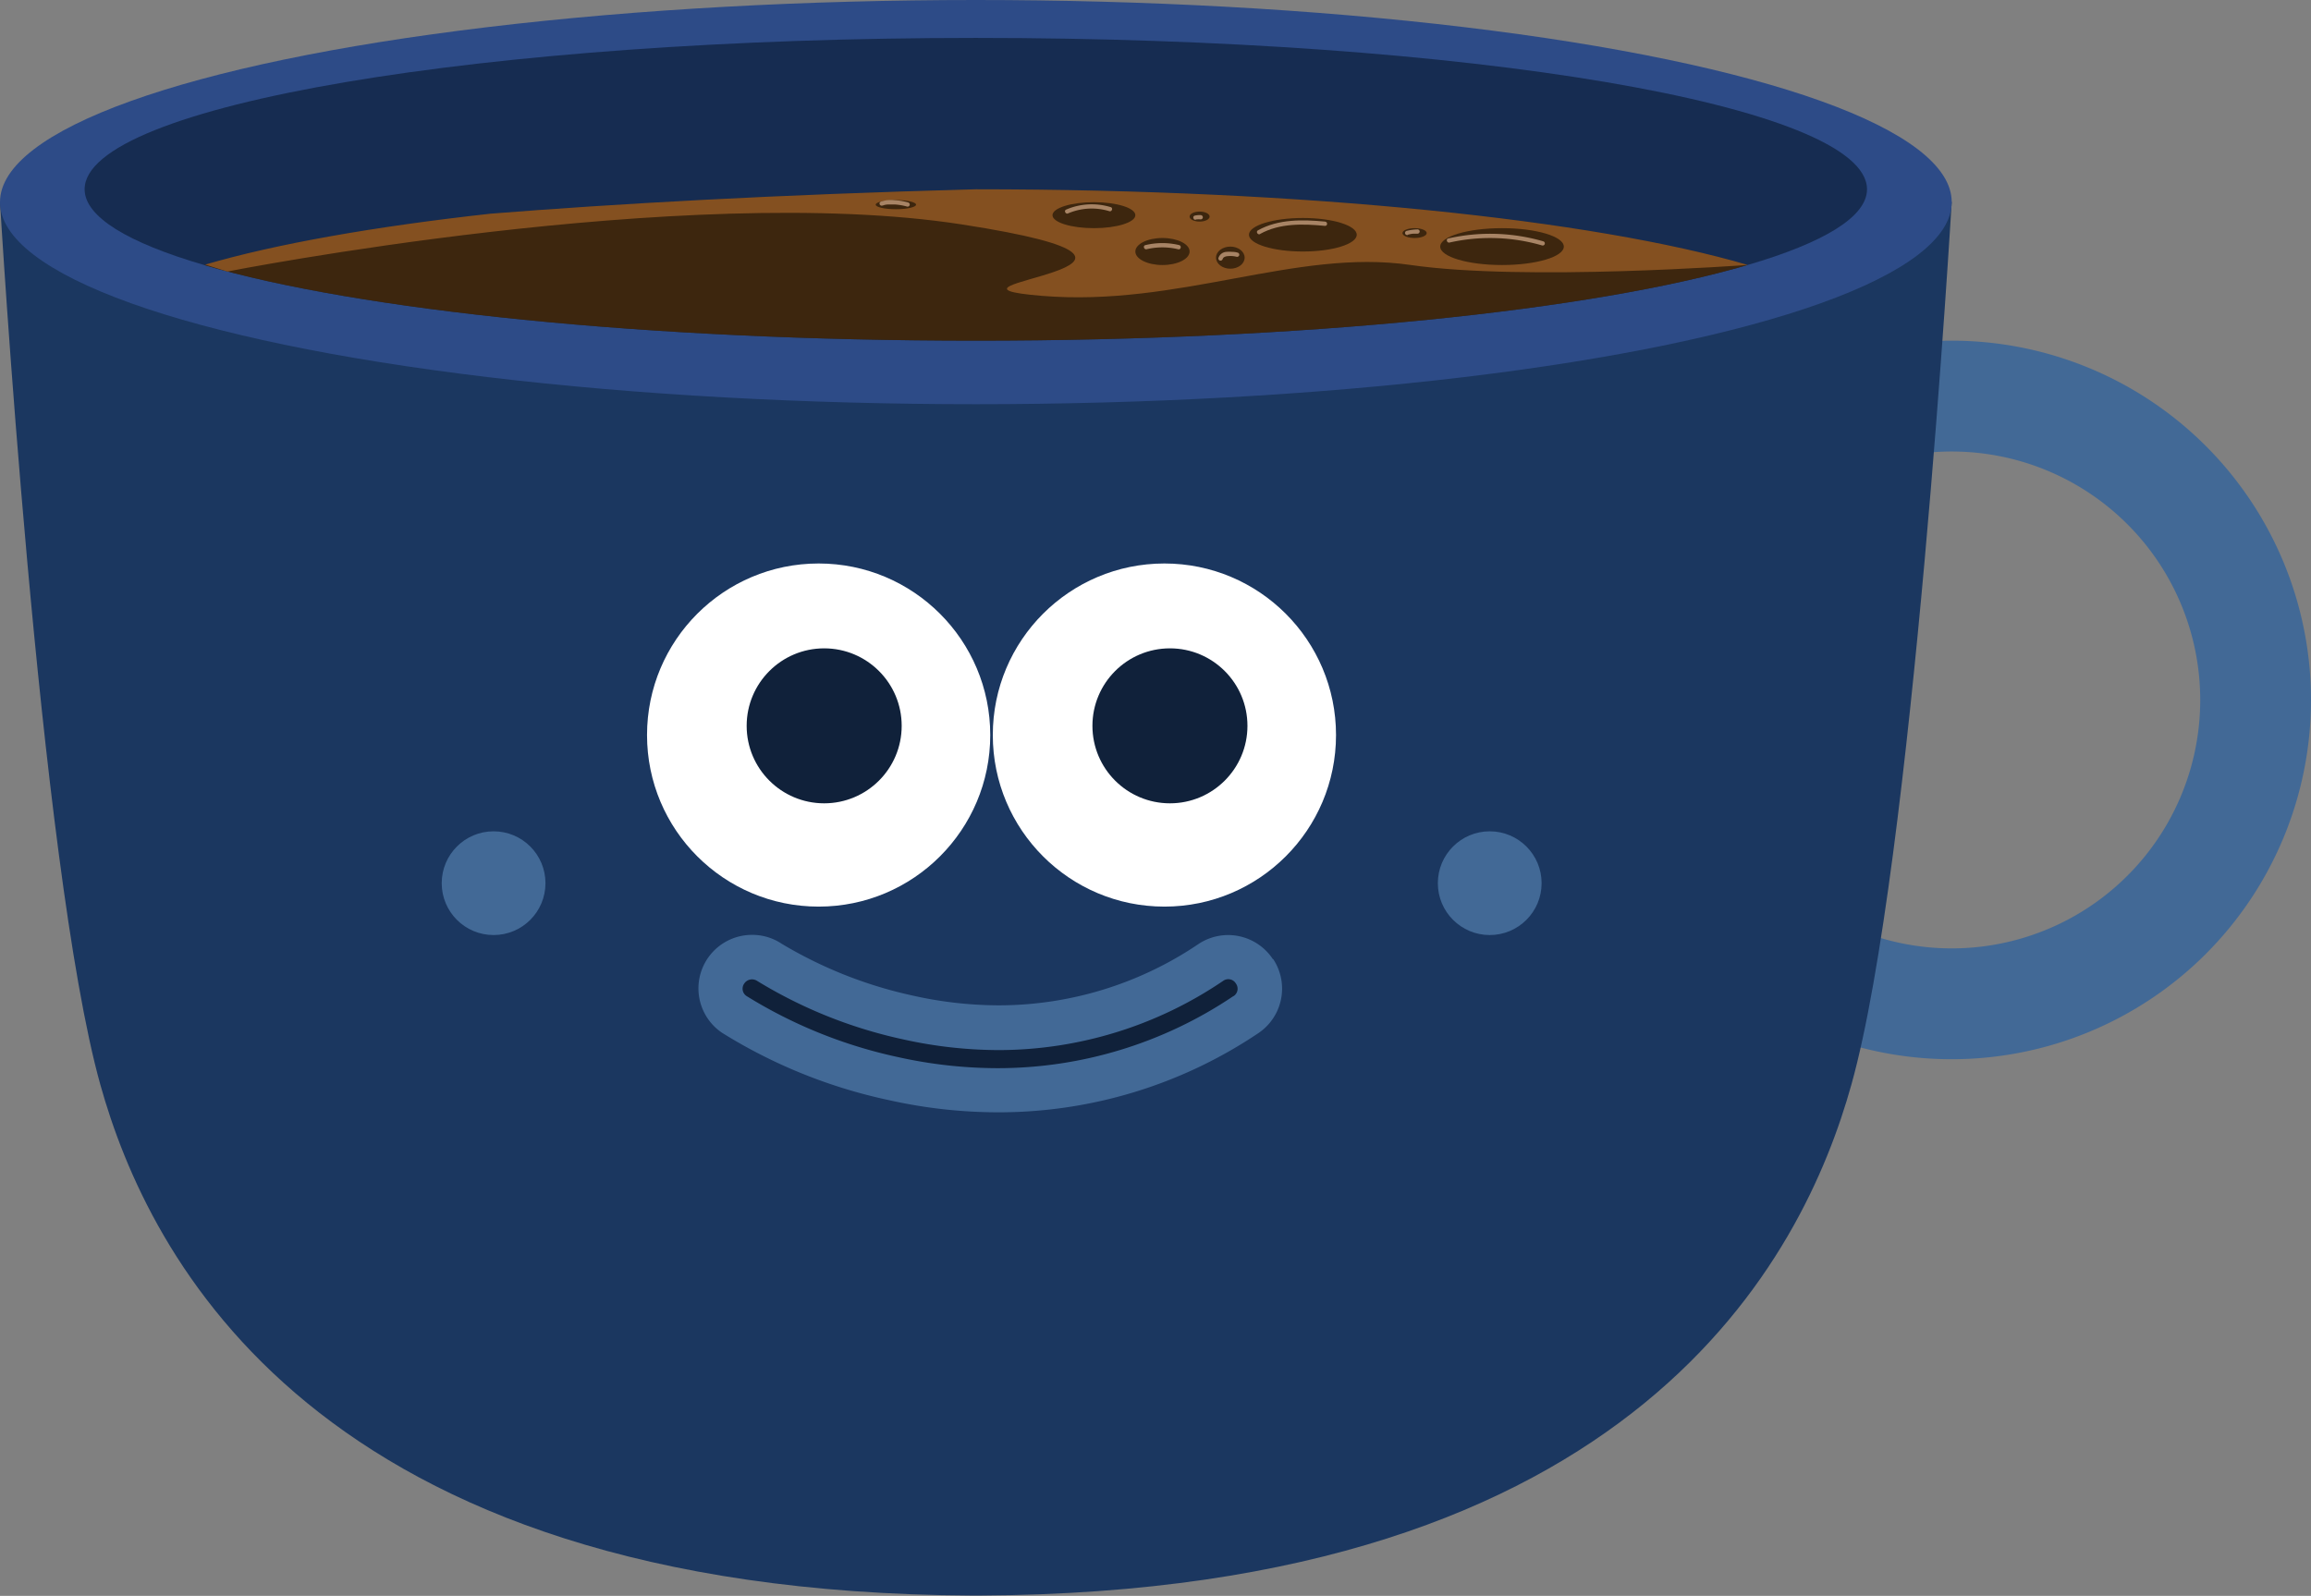 <svg xmlns="http://www.w3.org/2000/svg" viewBox="0 0 263.27 181.85"><rect x="0" y="0" width="263.27" height="181.85" fill="#808080" stroke="none"/><defs><style>.cls-1{fill:#426996;}.cls-2{fill:#1b3760;}.cls-3{fill:#2d4b87;}.cls-4{fill:#162c51;}.cls-5{fill:#3d260e;}.cls-6{fill:#10213a;}.cls-7{fill:#fff;}.cls-8{fill:#845020;}.cls-9{fill:#a88465;}</style></defs><g id="Camada_2" data-name="Camada 2"><g id="Layer_1" data-name="Layer 1"><path class="cls-1" d="M222.33,38.82a40.94,40.94,0,1,0,40.94,40.94A40.94,40.94,0,0,0,222.33,38.82Zm0,69.25a28.31,28.31,0,1,1,28.32-28.31A28.3,28.3,0,0,1,222.33,108.07Z"/><path class="cls-2" d="M111.17,26.58,0,23s4.46,75.61,11.43,100.6c5.43,19.45,24.3,57.87,99.24,58.21h1c74.94-.34,93.81-38.76,99.24-58.21,7-25,11.43-100.6,11.43-100.6Z"/><ellipse class="cls-3" cx="111.17" cy="23.03" rx="111.17" ry="23.03"/><path class="cls-4" d="M212.69,21.57c0,3.14-4.94,6.09-13.58,8.62-17.56,5.16-50.37,8.63-87.94,8.63s-70.39-3.47-87.95-8.63c-8.64-2.53-13.58-5.48-13.58-8.62C9.64,12,55.09,4.32,111.17,4.32S212.69,12,212.69,21.57Z"/><path class="cls-5" d="M199.11,30.19c-17.56,5.16-50.37,8.63-87.94,8.63s-70.39-3.47-87.95-8.63l.16,0c8-2.34,19.19-4.33,32.51-5.8,14.08-1.12,32.37-2.17,55.28-2.78,37.57,0,70.38,3.47,87.93,8.62Z"/><path class="cls-6" d="M113.64,124.24a54.5,54.5,0,0,1-11.86-1.32,57.6,57.6,0,0,1-18.09-7.3,3.58,3.58,0,0,1,4-5.94A51.85,51.85,0,0,0,103.41,116a48.23,48.23,0,0,0,10.4,1.18A43.21,43.21,0,0,0,138,109.67a3.57,3.57,0,1,1,3.94,6A50.36,50.36,0,0,1,113.64,124.24Z"/><path class="cls-1" d="M145,109.29a6.1,6.1,0,0,0-8.45-1.73,40.64,40.64,0,0,1-22.76,7,45.11,45.11,0,0,1-9.85-1.12,49.43,49.43,0,0,1-14.91-5.91,6,6,0,0,0-3.37-1,6.1,6.1,0,0,0-3.4,11.16,59.19,59.19,0,0,0,19,7.67,57.07,57.07,0,0,0,12.4,1.39,53,53,0,0,0,29.66-9,6.11,6.11,0,0,0,1.73-8.45Zm-4.51,4.23a48,48,0,0,1-26.88,8.2,52.48,52.48,0,0,1-11.3-1.26,54.42,54.42,0,0,1-17.23-6.94,1,1,0,0,1-.29-1.45,1.06,1.06,0,0,1,1.47-.29,53.4,53.4,0,0,0,16.59,6.65,50.62,50.62,0,0,0,10.94,1.23,45.61,45.61,0,0,0,25.54-7.88,1,1,0,0,1,1.46.29A1,1,0,0,1,140.51,113.52Z"/><circle class="cls-7" cx="93.26" cy="83.76" r="19.55"/><circle class="cls-6" cx="93.89" cy="82.71" r="8.83"/><circle class="cls-7" cx="132.65" cy="83.76" r="19.55"/><circle class="cls-6" cx="133.28" cy="82.71" r="8.83"/><circle class="cls-1" cx="56.23" cy="100.64" r="5.91"/><circle class="cls-1" cx="169.71" cy="100.64" r="5.91"/><path class="cls-8" d="M199.11,30.19s-25.44,1.89-38.45,0-26.36,4.82-42,3.52,22.45-3.26-9.11-8.14S25.9,30.94,25.9,30.94l-2.52-.79c8-2.34,19.19-4.33,32.51-5.8,14.08-1.12,32.37-2.17,55.28-2.78,37.57,0,70.38,3.47,87.93,8.62Z"/><ellipse class="cls-5" cx="132.43" cy="28.66" rx="3.09" ry="1.54"/><ellipse class="cls-5" cx="124.62" cy="24.52" rx="4.72" ry="1.48"/><ellipse class="cls-5" cx="148.42" cy="26.75" rx="6.14" ry="1.91"/><ellipse class="cls-5" cx="136.66" cy="24.68" rx="1.14" ry="0.57"/><ellipse class="cls-5" cx="140.16" cy="29.36" rx="1.63" ry="1.26"/><ellipse class="cls-5" cx="171.11" cy="28.1" rx="7.04" ry="2.1"/><ellipse class="cls-5" cx="161.15" cy="26.56" rx="1.38" ry="0.56"/><ellipse class="cls-5" cx="102.06" cy="23.32" rx="2.3" ry="0.52"/><path class="cls-9" d="M121.69,24.31a6.84,6.84,0,0,1,4.7-.24c.3.07.43-.4.13-.47a7.39,7.39,0,0,0-5.08.29c-.28.15,0,.57.25.42Z"/><path class="cls-9" d="M143.55,26.66c2.25-1.25,4.91-1.16,7.4-.92.31,0,.31-.46,0-.49-2.58-.24-5.31-.3-7.65,1-.27.15,0,.57.25.42Z"/><path class="cls-9" d="M130.62,28.4a7.77,7.77,0,0,1,3.59,0c.3.1.43-.37.13-.47a8.21,8.21,0,0,0-3.85,0c-.31.06-.18.53.13.47Z"/><path class="cls-9" d="M136.24,25l.17,0h-.06a2.07,2.07,0,0,1,.43,0,.25.25,0,0,0,.25-.24.26.26,0,0,0-.25-.25,2.54,2.54,0,0,0-.67.06.24.24,0,0,0-.15.11.25.25,0,0,0,0,.19.24.24,0,0,0,.11.15.31.31,0,0,0,.19,0Z"/><path class="cls-9" d="M139.28,29.54a.39.39,0,0,1,.18-.24.93.93,0,0,1,.41-.11,2.8,2.8,0,0,1,1,.07.25.25,0,0,0,.3-.17.24.24,0,0,0-.17-.3,2,2,0,0,0-.64-.09,3.43,3.43,0,0,0-.64,0,1,1,0,0,0-.91.69.24.24,0,0,0,.47.13Z"/><path class="cls-9" d="M165.12,27.64a21.11,21.11,0,0,1,10.56.33.24.24,0,0,0,.13-.47A21.68,21.68,0,0,0,165,27.17c-.31.06-.18.53.13.47Z"/><path class="cls-9" d="M160.4,26.74a3.82,3.82,0,0,1,.57-.11c-.05,0,0,0,0,0h.51a.26.26,0,0,0,.25-.25.25.25,0,0,0-.25-.24,5.7,5.7,0,0,0-1.24.17.24.24,0,0,0-.17.3.25.25,0,0,0,.3.17Z"/><path class="cls-9" d="M100.57,23.42a1.84,1.84,0,0,1,.66-.12c.23,0,.47,0,.7,0a6.62,6.62,0,0,1,1.4.24.24.24,0,0,0,.13-.47,7,7,0,0,0-1.58-.26,3.43,3.43,0,0,0-1.56.18.24.24,0,0,0-.09.33.26.26,0,0,0,.34.09Z"/></g></g></svg>
